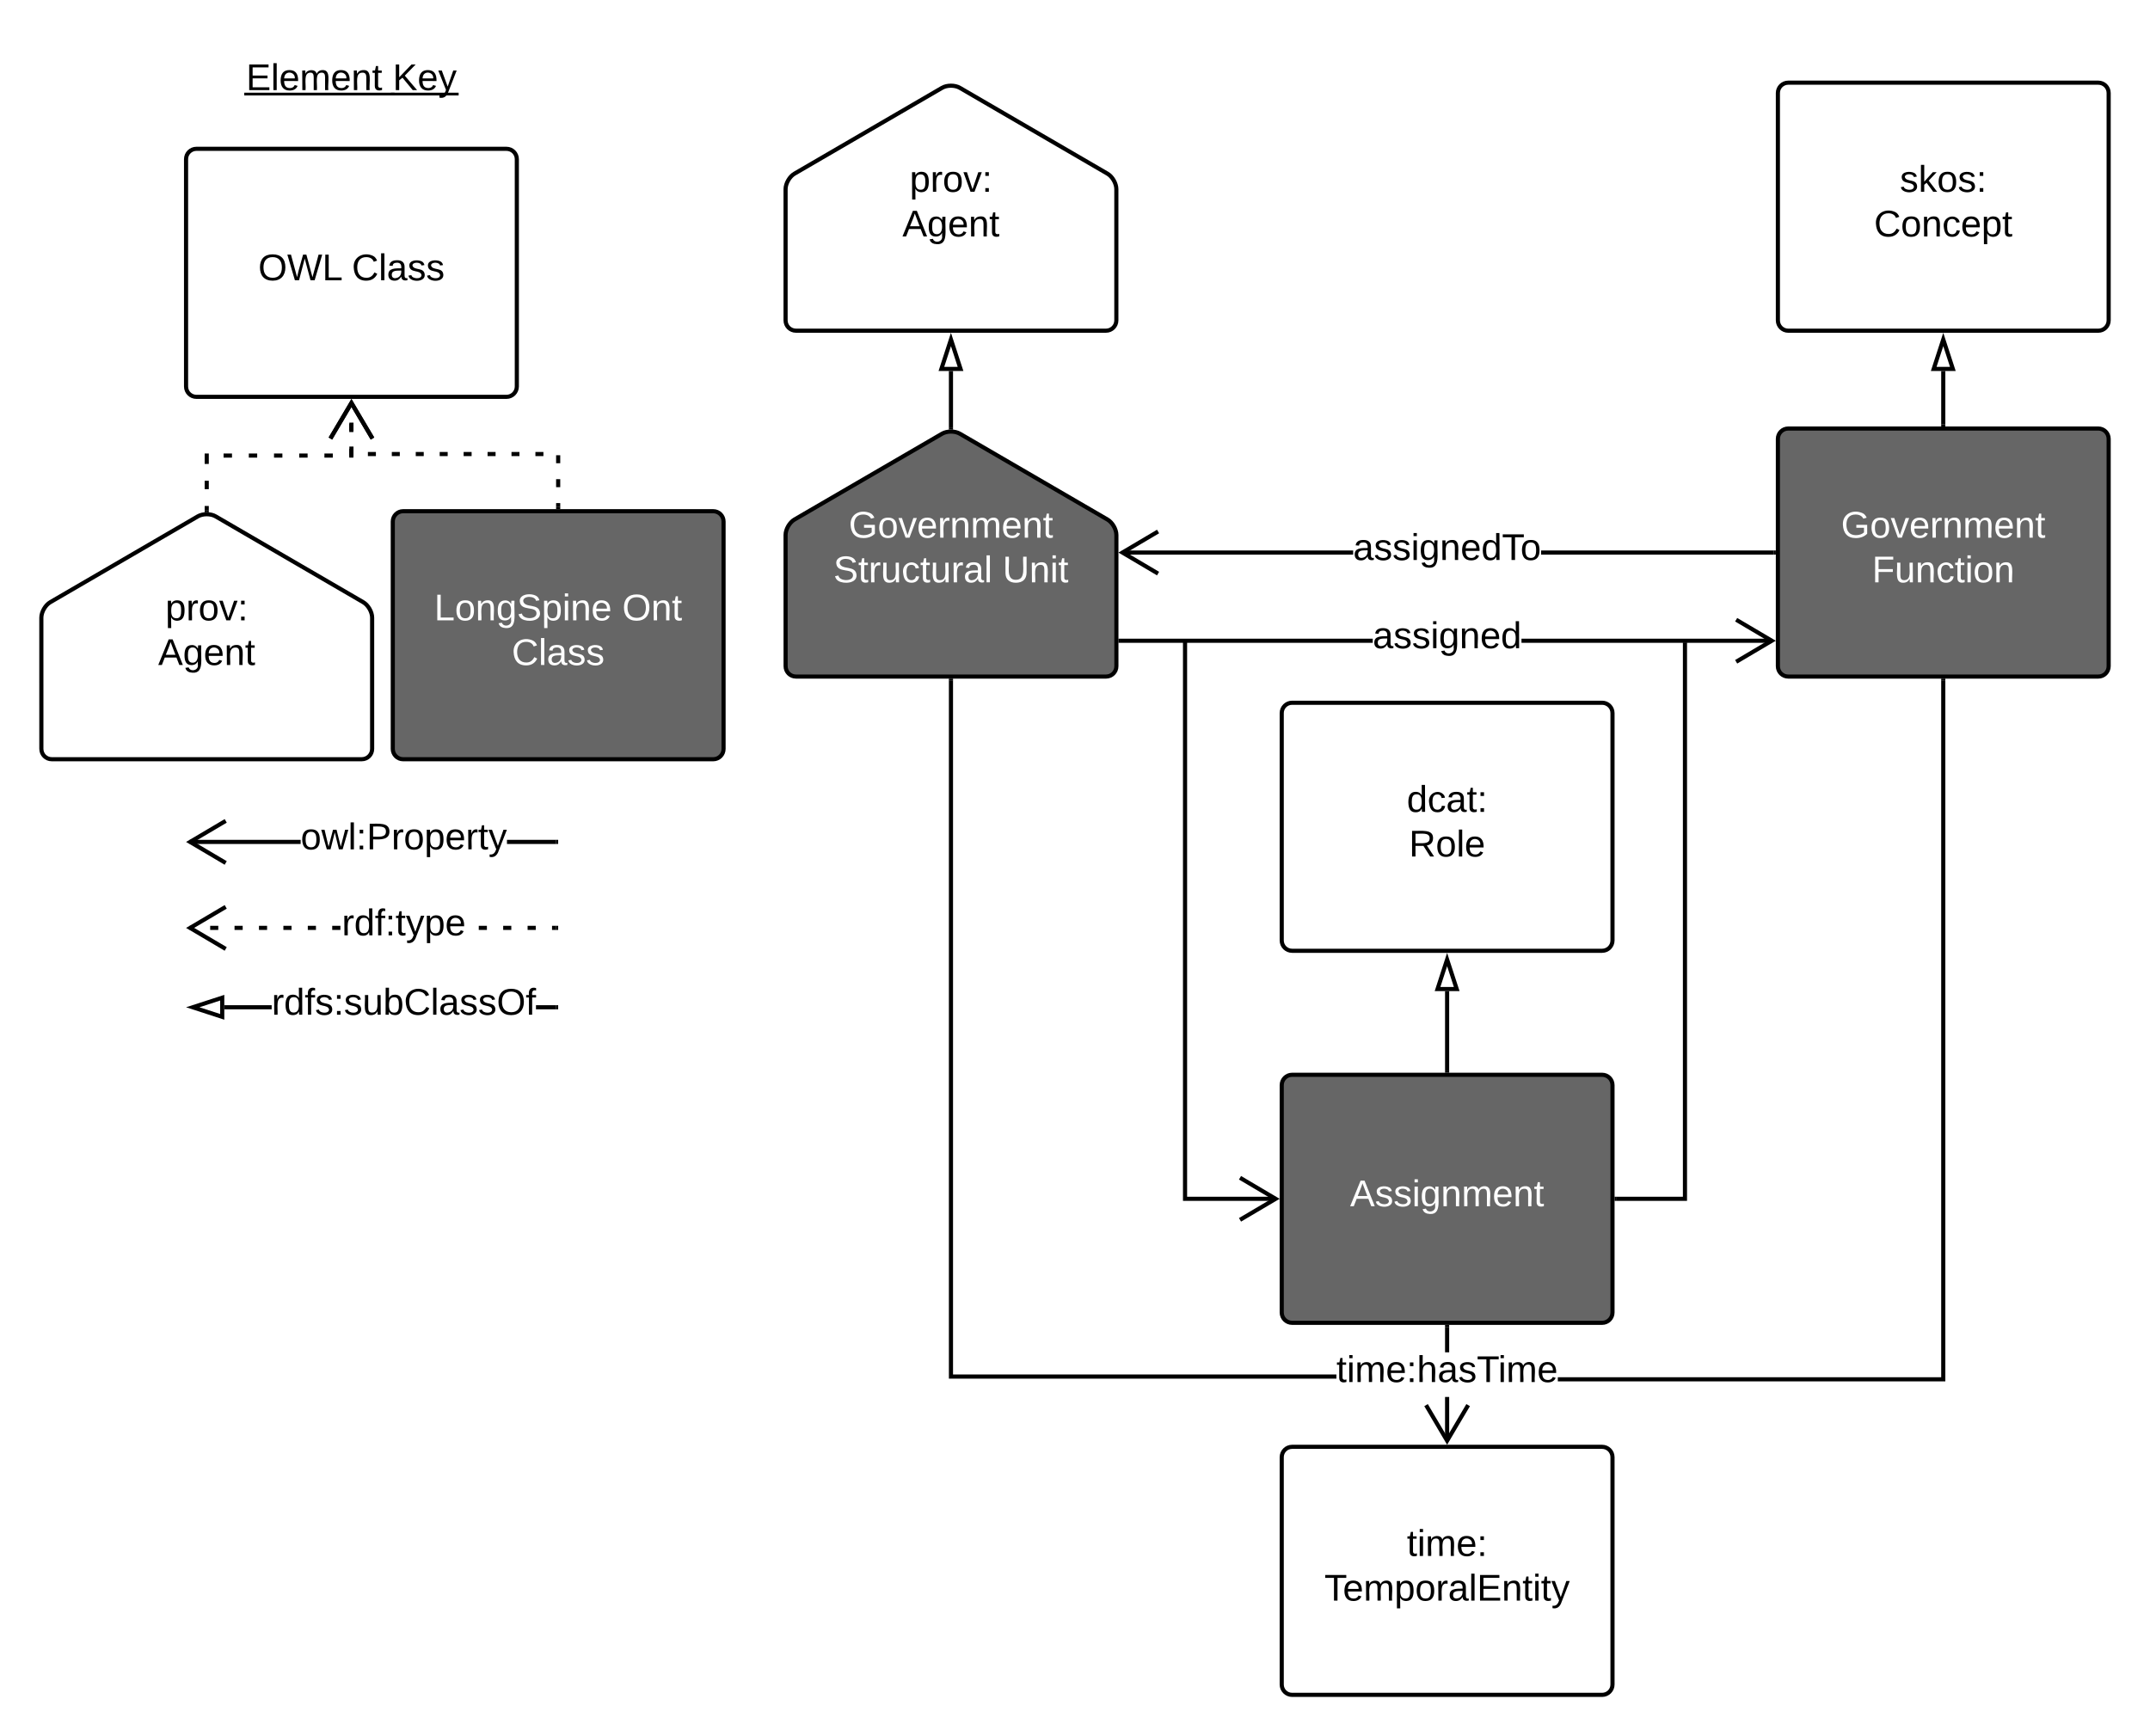 <svg xmlns="http://www.w3.org/2000/svg" xmlns:xlink="http://www.w3.org/1999/xlink" xmlns:lucid="lucid" width="1040" height="840"><g transform="translate(-0.33 -0.33)" lucid:page-tab-id="0_0"><path d="M0 0h1188.3v840.66H0z" fill="#fff"/><path d="M20.33 299.18c0-2.76 1.94-6.12 4.32-7.5L96 250.17c2.4-1.4 6.27-1.4 8.65 0l71.36 41.5c2.4 1.38 4.33 4.74 4.33 7.5v63.48c0 2.77-2.24 5-5 5h-150c-2.76 0-5-2.23-5-5z" stroke="#000" stroke-width="2" fill="#fff"/><use xlink:href="#a" transform="matrix(1,0,0,1,20.33,247.664) translate(60.025 52.8)"/><use xlink:href="#b" transform="matrix(1,0,0,1,20.33,247.664) translate(56.5 74.4)"/><path d="M131.74 488.66h-22.9v-2h22.9zm137.6 0h-9.75v-2h9.73z"/><path d="M270.33 488.66h-1.03v-2h1.03z"/><path d="M107.83 492.3l-14.26-4.64 14.26-4.63z" fill="#fff"/><path d="M108.83 493.68l-18.5-6.02 18.5-6zm-12.03-6.02l10.03 3.26v-6.52z"/><use xlink:href="#c" transform="matrix(1,0,0,1,131.739,476.864) translate(0.005 14.4)"/><path d="M269.33 450.26h-1.97v-2h1.97zm-9.84 0h-3.95v-2h3.94zm-11.83 0h-3.93v-2h3.93zm-11.8 0h-3.94v-2h3.93zm-70.88 0h-3.95v-2H165zm-11.82 0h-3.94v-2h3.94zm-11.8 0h-3.95v-2h3.94zm-11.83 0h-3.93v-2h3.93zm-11.8 0h-3.95v-2h3.94zm-11.82 0H102v-2h3.93zm-11.8 0h-1.98v-2h1.97z"/><path d="M270.33 450.26h-1.03v-2h1.03zM110.02 439.94l-15.76 9.32 15.76 9.32-1.02 1.73-18.67-11.04L109 438.22z"/><use xlink:href="#d" transform="matrix(1,0,0,1,165.689,438.464) translate(0.005 14.4)"/><path d="M145.76 408.66h-53.6v-2h53.6zm123.57 0h-23.77v-2h23.77z"/><path d="M270.33 408.66h-1.03v-2h1.03zM110.02 398.34l-15.76 9.32 15.76 9.32-1.02 1.73-18.67-11.04L109 396.62z"/><use xlink:href="#e" transform="matrix(1,0,0,1,145.764,396.864) translate(0.005 14.4)"/><path d="M100.33 20.33h140v40h-140z" stroke="#000" stroke-opacity="0" stroke-width="2" fill="#fff" fill-opacity="0"/><use xlink:href="#f" transform="matrix(1,0,0,1,105.33,25.33) translate(14.05 18.6)"/><use xlink:href="#g" transform="matrix(1,0,0,1,105.33,25.33) translate(84.95 18.6)"/><path d="M90.33 77.33c0-2.76 2.24-5 5-5h150c2.76 0 5 2.24 5 5v110c0 2.76-2.24 5-5 5h-150c-2.76 0-5-2.24-5-5z" stroke="#000" stroke-width="2" fill-opacity="0"/><use xlink:href="#h" transform="matrix(1,0,0,1,98.33,80.33) translate(26.9 55.6)"/><use xlink:href="#i" transform="matrix(1,0,0,1,98.33,80.33) translate(72.2 55.6)"/><path d="M100.33 247.16v-26.4h70v-25.6" fill="none"/><path d="M100.33 247.16v-2.03m0-8.13v-4.07m0-8.14v-4.05h.02m8.13 0h4.07m8.14 0h4.05m8.14 0h4.05m8.14 0h4.06m8.13 0h4.06m8.13 0h.83v-3.23m0-8.14v-4.06m0-8.14v-2.03" stroke="#000" stroke-width="2" fill="none"/><path d="M101.33 248.23l-1.38-.1-.62.1v-1.1h2z"/><path d="M180.5 212.5l-10.17-17.2-10.18 17.2" stroke="#000" stroke-width="2" fill="none"/><path d="M190.33 252.66c0-2.76 2.24-5 5-5h150c2.76 0 5 2.24 5 5v110c0 2.77-2.24 5-5 5h-150c-2.76 0-5-2.23-5-5z" stroke="#000" stroke-width="2" fill="#666"/><use xlink:href="#j" transform="matrix(1,0,0,1,198.33,255.664) translate(12.025 44.8)"/><use xlink:href="#k" transform="matrix(1,0,0,1,198.33,255.664) translate(102.975 44.8)"/><use xlink:href="#l" transform="matrix(1,0,0,1,198.33,255.664) translate(49.55 66.4)"/><path d="M270.33 245.66V220h-100v-24.85" fill="none"/><path d="M270.33 245.66v-1.93m0-7.7v-3.87m0-7.72v-3.86m-7.14-.58h-3.87m-7.72 0h-3.85m-7.7 0h-3.87m-7.72 0h-3.86m-7.72 0h-3.86m-7.72 0h-3.86m-7.72 0h-3.86m-7.7 0h-3.87m-7.73 0h-.24v-3.62m0-7.72v-3.86m0-7.72v-1.93" stroke="#000" stroke-width="2" fill="none"/><path d="M271.33 246.66h-2v-1.02h2z"/><path d="M180.5 212.5l-10.17-17.2-10.18 17.2" stroke="#000" stroke-width="2" fill="none"/><path d="M860.33 212.66c0-2.76 2.24-5 5-5h150c2.76 0 5 2.24 5 5v110c0 2.77-2.24 5-5 5h-150c-2.76 0-5-2.23-5-5z" stroke="#000" stroke-width="2" fill="#666"/><use xlink:href="#m" transform="matrix(1,0,0,1,868.33,215.664) translate(22.55 44.8)"/><use xlink:href="#n" transform="matrix(1,0,0,1,868.33,215.664) translate(37.55 66.4)"/><path d="M620.33 705.33c0-2.76 2.24-5 5-5h150c2.76 0 5 2.24 5 5v110c0 2.76-2.24 5-5 5h-150c-2.76 0-5-2.24-5-5z" stroke="#000" stroke-width="2" fill-opacity="0"/><use xlink:href="#o" transform="matrix(1,0,0,1,628.33,708.33) translate(52.55 44.8)"/><use xlink:href="#p" transform="matrix(1,0,0,1,628.33,708.33) translate(12.625 66.4)"/><path d="M620.33 345.33c0-2.76 2.24-5 5-5h150c2.76 0 5 2.24 5 5v110c0 2.76-2.24 5-5 5h-150c-2.76 0-5-2.24-5-5z" stroke="#000" stroke-width="2" fill-opacity="0"/><use xlink:href="#q" transform="matrix(1,0,0,1,628.33,348.33) translate(52.5 44.8)"/><use xlink:href="#r" transform="matrix(1,0,0,1,628.33,348.33) translate(53.55 66.4)"/><path d="M620.33 525.33c0-2.76 2.24-5 5-5h150c2.76 0 5 2.24 5 5v110c0 2.76-2.24 5-5 5h-150c-2.76 0-5-2.24-5-5z" stroke="#000" stroke-width="2" fill="#666"/><use xlink:href="#s" transform="matrix(1,0,0,1,628.33,528.33) translate(25.05 55.6)"/><path d="M860.33 45.33c0-2.76 2.24-5 5-5h150c2.76 0 5 2.24 5 5v110c0 2.76-2.24 5-5 5h-150c-2.76 0-5-2.24-5-5z" stroke="#000" stroke-width="2" fill-opacity="0"/><use xlink:href="#t" transform="matrix(1,0,0,1,868.33,48.33) translate(51 44.8)"/><use xlink:href="#u" transform="matrix(1,0,0,1,868.33,48.33) translate(38.525 66.4)"/><path d="M940.33 205.66v-25.83" stroke="#000" stroke-width="2" fill="none"/><path d="M941.33 206.66h-2v-1.02h2z"/><path d="M940.33 164.57l4.64 14.26h-9.27z" stroke="#000" stroke-width="2" fill="#fff"/><path d="M380.33 259.18c0-2.76 1.94-6.12 4.32-7.5l71.36-41.5c2.4-1.4 6.27-1.4 8.65 0l71.36 41.5c2.4 1.38 4.33 4.74 4.33 7.5v63.48c0 2.77-2.24 5-5 5h-150c-2.76 0-5-2.23-5-5z" stroke="#000" stroke-width="2" fill="#666"/><use xlink:href="#m" transform="matrix(1,0,0,1,380.33,207.664) translate(30.55 52.8)"/><use xlink:href="#v" transform="matrix(1,0,0,1,380.33,207.664) translate(23.125 74.4)"/><use xlink:href="#w" transform="matrix(1,0,0,1,380.33,207.664) translate(104.975 74.4)"/><path d="M380.33 91.85c0-2.76 1.94-6.13 4.32-7.5L456 42.84c2.4-1.4 6.27-1.4 8.65 0L536 84.34c2.4 1.37 4.33 4.74 4.33 7.5v63.48c0 2.76-2.24 5-5 5h-150c-2.76 0-5-2.24-5-5z" stroke="#000" stroke-width="2" fill="#fff"/><use xlink:href="#a" transform="matrix(1,0,0,1,380.33,40.33) translate(60.025 52.8)"/><use xlink:href="#b" transform="matrix(1,0,0,1,380.33,40.33) translate(56.5 74.4)"/><path d="M460.33 207.16v-27.33" stroke="#000" stroke-width="2" fill="none"/><path d="M461.33 208.23l-1.38-.1-.62.1v-1.1h2z"/><path d="M460.33 164.57l4.64 14.26h-9.27z" stroke="#000" stroke-width="2" fill="#fff"/><path d="M654.88 268.66H543.15v-2h111.73zm203.45 0H745.78v-2h112.55z"/><path d="M859.33 268.66h-1.03v-2h1.03zM561.02 258.34l-15.76 9.32 15.76 9.32-1.02 1.73-18.67-11.04L560 256.62z"/><use xlink:href="#x" transform="matrix(1,0,0,1,654.88,256.864) translate(0.005 14.4)"/><path d="M461.33 665.33h185.45v2H459.33V329.66h2z"/><path d="M461.33 329.7h-2v-1.04h2z"/><path/><path d="M941.33 668.66H753.88v-2h185.45v-337h2z"/><path d="M941.33 329.7h-2v-1.04h2z"/><path/><path d="M701.33 697.5h-2v-21.3h2zm0-42.9h-2v-12.27h2z"/><path d="M701.33 642.36h-2v-1.03h2zM711.37 680.66l-11.04 18.67-11.04-18.67 1.7-1.02 9.33 15.76 9.32-15.76z"/><use xlink:href="#y" transform="matrix(1,0,0,1,646.78,654.59) translate(0.005 14.4)"/><path d="M782.33 580.33h33.05v-269" stroke="#000" stroke-width="2" fill="none"/><path d="M782.36 581.33h-1.03v-2h1.03z"/><path d="M815.38 311.36v-1.03" stroke="#000" stroke-width="2" fill="none"/><path d="M664.36 311.33H542.33v-2h122.03zm193.15 0H736.3v-2h121.2z"/><path d="M542.36 311.33h-1.03v-2h1.03zM859.33 310.33l-18.67 11.04-1.02-1.72 15.76-9.32-15.76-9.32 1.02-1.7z"/><g><use xlink:href="#z" transform="matrix(1,0,0,1,664.355,299.53) translate(0.005 14.4)"/></g><path d="M573.56 311.33v269h43.95M573.56 311.36v-1.03" stroke="#000" stroke-width="2" fill="none"/><path d="M600.15 590.5l17.22-10.17-17.22-10.18M700.33 518.33v-38.5" stroke="#000" stroke-width="2" fill="none"/><path d="M701.33 519.33h-2v-1.03h2z"/><path d="M700.33 464.57l4.64 14.26h-9.27z" stroke="#000" stroke-width="2" fill="#fff"/><defs><path d="M115-194c55 1 70 41 70 98S169 2 115 4C84 4 66-9 55-30l1 105H24l-1-265h31l2 30c10-21 28-34 59-34zm-8 174c40 0 45-34 45-75s-6-73-45-74c-42 0-51 32-51 76 0 43 10 73 51 73" id="A"/><path d="M114-163C36-179 61-72 57 0H25l-1-190h30c1 12-1 29 2 39 6-27 23-49 58-41v29" id="B"/><path d="M100-194c62-1 85 37 85 99 1 63-27 99-86 99S16-35 15-95c0-66 28-99 85-99zM99-20c44 1 53-31 53-75 0-43-8-75-51-75s-53 32-53 75 10 74 51 75" id="C"/><path d="M108 0H70L1-190h34L89-25l56-165h34" id="D"/><path d="M33-154v-36h34v36H33zM33 0v-36h34V0H33" id="E"/><g id="a"><use transform="matrix(0.05,0,0,0.05,0,0)" xlink:href="#A"/><use transform="matrix(0.05,0,0,0.05,10,0)" xlink:href="#B"/><use transform="matrix(0.05,0,0,0.05,15.95,0)" xlink:href="#C"/><use transform="matrix(0.05,0,0,0.05,25.95,0)" xlink:href="#D"/><use transform="matrix(0.05,0,0,0.05,34.95,0)" xlink:href="#E"/></g><path d="M205 0l-28-72H64L36 0H1l101-248h38L239 0h-34zm-38-99l-47-123c-12 45-31 82-46 123h93" id="F"/><path d="M177-190C167-65 218 103 67 71c-23-6-38-20-44-43l32-5c15 47 100 32 89-28v-30C133-14 115 1 83 1 29 1 15-40 15-95c0-56 16-97 71-98 29-1 48 16 59 35 1-10 0-23 2-32h30zM94-22c36 0 50-32 50-73 0-42-14-75-50-75-39 0-46 34-46 75s6 73 46 73" id="G"/><path d="M100-194c63 0 86 42 84 106H49c0 40 14 67 53 68 26 1 43-12 49-29l28 8c-11 28-37 45-77 45C44 4 14-33 15-96c1-61 26-98 85-98zm52 81c6-60-76-77-97-28-3 7-6 17-6 28h103" id="H"/><path d="M117-194c89-4 53 116 60 194h-32v-121c0-31-8-49-39-48C34-167 62-67 57 0H25l-1-190h30c1 10-1 24 2 32 11-22 29-35 61-36" id="I"/><path d="M59-47c-2 24 18 29 38 22v24C64 9 27 4 27-40v-127H5v-23h24l9-43h21v43h35v23H59v120" id="J"/><g id="b"><use transform="matrix(0.05,0,0,0.05,0,0)" xlink:href="#F"/><use transform="matrix(0.05,0,0,0.05,12,0)" xlink:href="#G"/><use transform="matrix(0.05,0,0,0.05,22,0)" xlink:href="#H"/><use transform="matrix(0.05,0,0,0.05,32,0)" xlink:href="#I"/><use transform="matrix(0.05,0,0,0.05,42,0)" xlink:href="#J"/></g><path d="M85-194c31 0 48 13 60 33l-1-100h32l1 261h-30c-2-10 0-23-3-31C134-8 116 4 85 4 32 4 16-35 15-94c0-66 23-100 70-100zm9 24c-40 0-46 34-46 75 0 40 6 74 45 74 42 0 51-32 51-76 0-42-9-74-50-73" id="K"/><path d="M101-234c-31-9-42 10-38 44h38v23H63V0H32v-167H5v-23h27c-7-52 17-82 69-68v24" id="L"/><path d="M135-143c-3-34-86-38-87 0 15 53 115 12 119 90S17 21 10-45l28-5c4 36 97 45 98 0-10-56-113-15-118-90-4-57 82-63 122-42 12 7 21 19 24 35" id="M"/><path d="M84 4C-5 8 30-112 23-190h32v120c0 31 7 50 39 49 72-2 45-101 50-169h31l1 190h-30c-1-10 1-25-2-33-11 22-28 36-60 37" id="N"/><path d="M115-194c53 0 69 39 70 98 0 66-23 100-70 100C84 3 66-7 56-30L54 0H23l1-261h32v101c10-23 28-34 59-34zm-8 174c40 0 45-34 45-75 0-40-5-75-45-74-42 0-51 32-51 76 0 43 10 73 51 73" id="O"/><path d="M212-179c-10-28-35-45-73-45-59 0-87 40-87 99 0 60 29 101 89 101 43 0 62-24 78-52l27 14C228-24 195 4 139 4 59 4 22-46 18-125c-6-104 99-153 187-111 19 9 31 26 39 46" id="P"/><path d="M24 0v-261h32V0H24" id="Q"/><path d="M141-36C126-15 110 5 73 4 37 3 15-17 15-53c-1-64 63-63 125-63 3-35-9-54-41-54-24 1-41 7-42 31l-33-3c5-37 33-52 76-52 45 0 72 20 72 64v82c-1 20 7 32 28 27v20c-31 9-61-2-59-35zM48-53c0 20 12 33 32 33 41-3 63-29 60-74-43 2-92-5-92 41" id="R"/><path d="M140-251c81 0 123 46 123 126C263-46 219 4 140 4 59 4 17-45 17-125s42-126 123-126zm0 227c63 0 89-41 89-101s-29-99-89-99c-61 0-89 39-89 99S79-25 140-24" id="S"/><g id="c"><use transform="matrix(0.05,0,0,0.05,0,0)" xlink:href="#B"/><use transform="matrix(0.05,0,0,0.05,5.95,0)" xlink:href="#K"/><use transform="matrix(0.05,0,0,0.05,15.95,0)" xlink:href="#L"/><use transform="matrix(0.05,0,0,0.05,20.95,0)" xlink:href="#M"/><use transform="matrix(0.05,0,0,0.05,29.95,0)" xlink:href="#E"/><use transform="matrix(0.05,0,0,0.05,34.95,0)" xlink:href="#M"/><use transform="matrix(0.05,0,0,0.05,43.95,0)" xlink:href="#N"/><use transform="matrix(0.05,0,0,0.05,53.95,0)" xlink:href="#O"/><use transform="matrix(0.05,0,0,0.05,63.95,0)" xlink:href="#P"/><use transform="matrix(0.05,0,0,0.05,76.9,0)" xlink:href="#Q"/><use transform="matrix(0.05,0,0,0.05,80.85,0)" xlink:href="#R"/><use transform="matrix(0.05,0,0,0.05,90.85,0)" xlink:href="#M"/><use transform="matrix(0.05,0,0,0.05,99.85,0)" xlink:href="#M"/><use transform="matrix(0.05,0,0,0.05,108.85,0)" xlink:href="#S"/><use transform="matrix(0.05,0,0,0.05,122.85,0)" xlink:href="#L"/></g><path d="M179-190L93 31C79 59 56 82 12 73V49c39 6 53-20 64-50L1-190h34L92-34l54-156h33" id="T"/><g id="d"><use transform="matrix(0.05,0,0,0.05,0,0)" xlink:href="#B"/><use transform="matrix(0.05,0,0,0.05,5.95,0)" xlink:href="#K"/><use transform="matrix(0.05,0,0,0.05,15.95,0)" xlink:href="#L"/><use transform="matrix(0.05,0,0,0.05,20.95,0)" xlink:href="#E"/><use transform="matrix(0.05,0,0,0.05,25.95,0)" xlink:href="#J"/><use transform="matrix(0.05,0,0,0.05,30.95,0)" xlink:href="#T"/><use transform="matrix(0.05,0,0,0.05,39.95,0)" xlink:href="#A"/><use transform="matrix(0.05,0,0,0.05,49.95,0)" xlink:href="#H"/></g><path d="M206 0h-36l-40-164L89 0H53L-1-190h32L70-26l43-164h34l41 164 42-164h31" id="U"/><path d="M30-248c87 1 191-15 191 75 0 78-77 80-158 76V0H30v-248zm33 125c57 0 124 11 124-50 0-59-68-47-124-48v98" id="V"/><g id="e"><use transform="matrix(0.05,0,0,0.05,0,0)" xlink:href="#C"/><use transform="matrix(0.05,0,0,0.05,10,0)" xlink:href="#U"/><use transform="matrix(0.05,0,0,0.05,22.95,0)" xlink:href="#Q"/><use transform="matrix(0.05,0,0,0.05,26.9,0)" xlink:href="#E"/><use transform="matrix(0.05,0,0,0.05,31.9,0)" xlink:href="#V"/><use transform="matrix(0.05,0,0,0.05,43.9,0)" xlink:href="#B"/><use transform="matrix(0.05,0,0,0.05,49.85,0)" xlink:href="#C"/><use transform="matrix(0.05,0,0,0.05,59.85,0)" xlink:href="#A"/><use transform="matrix(0.05,0,0,0.05,69.85,0)" xlink:href="#H"/><use transform="matrix(0.05,0,0,0.05,79.85,0)" xlink:href="#B"/><use transform="matrix(0.05,0,0,0.05,85.8,0)" xlink:href="#J"/><use transform="matrix(0.05,0,0,0.05,90.8,0)" xlink:href="#T"/></g><path d="M30 0v-248h187v28H63v79h144v27H63v87h162V0H30" id="W"/><path d="M210-169c-67 3-38 105-44 169h-31v-121c0-29-5-50-35-48C34-165 62-65 56 0H25l-1-190h30c1 10-1 24 2 32 10-44 99-50 107 0 11-21 27-35 58-36 85-2 47 119 55 194h-31v-121c0-29-5-49-35-48" id="X"/><g id="f"><use transform="matrix(0.05,0,0,0.05,0,0)" xlink:href="#W"/><use transform="matrix(0.05,0,0,0.05,12,0)" xlink:href="#Q"/><use transform="matrix(0.05,0,0,0.05,15.95,0)" xlink:href="#H"/><use transform="matrix(0.05,0,0,0.05,25.95,0)" xlink:href="#X"/><use transform="matrix(0.05,0,0,0.05,40.9,0)" xlink:href="#H"/><use transform="matrix(0.05,0,0,0.05,50.9,0)" xlink:href="#I"/><use transform="matrix(0.05,0,0,0.05,60.9,0)" xlink:href="#J"/><path d="M-.9 1.25h72.7v1.32H-.9z"/></g><path d="M194 0L95-120 63-95V0H30v-248h33v124l119-124h40L117-140 236 0h-42" id="Y"/><g id="g"><use transform="matrix(0.05,0,0,0.05,0,0)" xlink:href="#Y"/><use transform="matrix(0.05,0,0,0.05,12,0)" xlink:href="#H"/><use transform="matrix(0.05,0,0,0.05,22,0)" xlink:href="#T"/><path d="M-.9 1.25h32.8v1.32H-.9z"/></g><path d="M266 0h-40l-56-210L115 0H75L2-248h35L96-30l15-64 43-154h32l59 218 59-218h35" id="Z"/><path d="M30 0v-248h33v221h125V0H30" id="aa"/><g id="h"><use transform="matrix(0.05,0,0,0.05,0,0)" xlink:href="#S"/><use transform="matrix(0.05,0,0,0.05,14,0)" xlink:href="#Z"/><use transform="matrix(0.05,0,0,0.05,30.95,0)" xlink:href="#aa"/></g><g id="i"><use transform="matrix(0.05,0,0,0.05,0,0)" xlink:href="#P"/><use transform="matrix(0.05,0,0,0.05,12.95,0)" xlink:href="#Q"/><use transform="matrix(0.05,0,0,0.05,16.9,0)" xlink:href="#R"/><use transform="matrix(0.05,0,0,0.05,26.9,0)" xlink:href="#M"/><use transform="matrix(0.05,0,0,0.05,35.9,0)" xlink:href="#M"/></g><path fill="#fff" d="M30 0v-248h33v221h125V0H30" id="ab"/><path fill="#fff" d="M100-194c62-1 85 37 85 99 1 63-27 99-86 99S16-35 15-95c0-66 28-99 85-99zM99-20c44 1 53-31 53-75 0-43-8-75-51-75s-53 32-53 75 10 74 51 75" id="ac"/><path fill="#fff" d="M117-194c89-4 53 116 60 194h-32v-121c0-31-8-49-39-48C34-167 62-67 57 0H25l-1-190h30c1 10-1 24 2 32 11-22 29-35 61-36" id="ad"/><path fill="#fff" d="M177-190C167-65 218 103 67 71c-23-6-38-20-44-43l32-5c15 47 100 32 89-28v-30C133-14 115 1 83 1 29 1 15-40 15-95c0-56 16-97 71-98 29-1 48 16 59 35 1-10 0-23 2-32h30zM94-22c36 0 50-32 50-73 0-42-14-75-50-75-39 0-46 34-46 75s6 73 46 73" id="ae"/><path fill="#fff" d="M185-189c-5-48-123-54-124 2 14 75 158 14 163 119 3 78-121 87-175 55-17-10-28-26-33-46l33-7c5 56 141 63 141-1 0-78-155-14-162-118-5-82 145-84 179-34 5 7 8 16 11 25" id="af"/><path fill="#fff" d="M115-194c55 1 70 41 70 98S169 2 115 4C84 4 66-9 55-30l1 105H24l-1-265h31l2 30c10-21 28-34 59-34zm-8 174c40 0 45-34 45-75s-6-73-45-74c-42 0-51 32-51 76 0 43 10 73 51 73" id="ag"/><path fill="#fff" d="M24-231v-30h32v30H24zM24 0v-190h32V0H24" id="ah"/><path fill="#fff" d="M100-194c63 0 86 42 84 106H49c0 40 14 67 53 68 26 1 43-12 49-29l28 8c-11 28-37 45-77 45C44 4 14-33 15-96c1-61 26-98 85-98zm52 81c6-60-76-77-97-28-3 7-6 17-6 28h103" id="ai"/><g id="j"><use transform="matrix(0.05,0,0,0.05,0,0)" xlink:href="#ab"/><use transform="matrix(0.05,0,0,0.05,10,0)" xlink:href="#ac"/><use transform="matrix(0.05,0,0,0.05,20,0)" xlink:href="#ad"/><use transform="matrix(0.05,0,0,0.05,30,0)" xlink:href="#ae"/><use transform="matrix(0.05,0,0,0.05,40,0)" xlink:href="#af"/><use transform="matrix(0.05,0,0,0.05,52,0)" xlink:href="#ag"/><use transform="matrix(0.05,0,0,0.05,62,0)" xlink:href="#ah"/><use transform="matrix(0.05,0,0,0.05,65.95,0)" xlink:href="#ad"/><use transform="matrix(0.05,0,0,0.05,75.95,0)" xlink:href="#ai"/></g><path fill="#fff" d="M140-251c81 0 123 46 123 126C263-46 219 4 140 4 59 4 17-45 17-125s42-126 123-126zm0 227c63 0 89-41 89-101s-29-99-89-99c-61 0-89 39-89 99S79-25 140-24" id="aj"/><path fill="#fff" d="M59-47c-2 24 18 29 38 22v24C64 9 27 4 27-40v-127H5v-23h24l9-43h21v43h35v23H59v120" id="ak"/><g id="k"><use transform="matrix(0.05,0,0,0.05,0,0)" xlink:href="#aj"/><use transform="matrix(0.05,0,0,0.05,14,0)" xlink:href="#ad"/><use transform="matrix(0.05,0,0,0.05,24,0)" xlink:href="#ak"/></g><path fill="#fff" d="M212-179c-10-28-35-45-73-45-59 0-87 40-87 99 0 60 29 101 89 101 43 0 62-24 78-52l27 14C228-24 195 4 139 4 59 4 22-46 18-125c-6-104 99-153 187-111 19 9 31 26 39 46" id="al"/><path fill="#fff" d="M24 0v-261h32V0H24" id="am"/><path fill="#fff" d="M141-36C126-15 110 5 73 4 37 3 15-17 15-53c-1-64 63-63 125-63 3-35-9-54-41-54-24 1-41 7-42 31l-33-3c5-37 33-52 76-52 45 0 72 20 72 64v82c-1 20 7 32 28 27v20c-31 9-61-2-59-35zM48-53c0 20 12 33 32 33 41-3 63-29 60-74-43 2-92-5-92 41" id="an"/><path fill="#fff" d="M135-143c-3-34-86-38-87 0 15 53 115 12 119 90S17 21 10-45l28-5c4 36 97 45 98 0-10-56-113-15-118-90-4-57 82-63 122-42 12 7 21 19 24 35" id="ao"/><g id="l"><use transform="matrix(0.05,0,0,0.05,0,0)" xlink:href="#al"/><use transform="matrix(0.05,0,0,0.05,12.95,0)" xlink:href="#am"/><use transform="matrix(0.05,0,0,0.05,16.9,0)" xlink:href="#an"/><use transform="matrix(0.05,0,0,0.05,26.9,0)" xlink:href="#ao"/><use transform="matrix(0.05,0,0,0.05,35.9,0)" xlink:href="#ao"/></g><path fill="#fff" d="M143 4C61 4 22-44 18-125c-5-107 100-154 193-111 17 8 29 25 37 43l-32 9c-13-25-37-40-76-40-61 0-88 39-88 99 0 61 29 100 91 101 35 0 62-11 79-27v-45h-74v-28h105v86C228-13 192 4 143 4" id="ap"/><path fill="#fff" d="M108 0H70L1-190h34L89-25l56-165h34" id="aq"/><path fill="#fff" d="M114-163C36-179 61-72 57 0H25l-1-190h30c1 12-1 29 2 39 6-27 23-49 58-41v29" id="ar"/><path fill="#fff" d="M210-169c-67 3-38 105-44 169h-31v-121c0-29-5-50-35-48C34-165 62-65 56 0H25l-1-190h30c1 10-1 24 2 32 10-44 99-50 107 0 11-21 27-35 58-36 85-2 47 119 55 194h-31v-121c0-29-5-49-35-48" id="as"/><g id="m"><use transform="matrix(0.05,0,0,0.05,0,0)" xlink:href="#ap"/><use transform="matrix(0.05,0,0,0.05,14,0)" xlink:href="#ac"/><use transform="matrix(0.05,0,0,0.05,24,0)" xlink:href="#aq"/><use transform="matrix(0.05,0,0,0.05,33,0)" xlink:href="#ai"/><use transform="matrix(0.05,0,0,0.05,43,0)" xlink:href="#ar"/><use transform="matrix(0.05,0,0,0.05,48.95,0)" xlink:href="#ad"/><use transform="matrix(0.05,0,0,0.05,58.95,0)" xlink:href="#as"/><use transform="matrix(0.05,0,0,0.05,73.9,0)" xlink:href="#ai"/><use transform="matrix(0.05,0,0,0.05,83.9,0)" xlink:href="#ad"/><use transform="matrix(0.05,0,0,0.05,93.9,0)" xlink:href="#ak"/></g><path fill="#fff" d="M63-220v92h138v28H63V0H30v-248h175v28H63" id="at"/><path fill="#fff" d="M84 4C-5 8 30-112 23-190h32v120c0 31 7 50 39 49 72-2 45-101 50-169h31l1 190h-30c-1-10 1-25-2-33-11 22-28 36-60 37" id="au"/><path fill="#fff" d="M96-169c-40 0-48 33-48 73s9 75 48 75c24 0 41-14 43-38l32 2c-6 37-31 61-74 61-59 0-76-41-82-99-10-93 101-131 147-64 4 7 5 14 7 22l-32 3c-4-21-16-35-41-35" id="av"/><g id="n"><use transform="matrix(0.05,0,0,0.05,0,0)" xlink:href="#at"/><use transform="matrix(0.05,0,0,0.05,10.95,0)" xlink:href="#au"/><use transform="matrix(0.05,0,0,0.05,20.95,0)" xlink:href="#ad"/><use transform="matrix(0.05,0,0,0.05,30.95,0)" xlink:href="#av"/><use transform="matrix(0.05,0,0,0.05,39.95,0)" xlink:href="#ak"/><use transform="matrix(0.05,0,0,0.05,44.95,0)" xlink:href="#ah"/><use transform="matrix(0.05,0,0,0.05,48.9,0)" xlink:href="#ac"/><use transform="matrix(0.05,0,0,0.05,58.9,0)" xlink:href="#ad"/></g><path d="M24-231v-30h32v30H24zM24 0v-190h32V0H24" id="aw"/><g id="o"><use transform="matrix(0.05,0,0,0.05,0,0)" xlink:href="#J"/><use transform="matrix(0.05,0,0,0.05,5,0)" xlink:href="#aw"/><use transform="matrix(0.05,0,0,0.05,8.95,0)" xlink:href="#X"/><use transform="matrix(0.05,0,0,0.05,23.9,0)" xlink:href="#H"/><use transform="matrix(0.05,0,0,0.05,33.9,0)" xlink:href="#E"/></g><path d="M127-220V0H93v-220H8v-28h204v28h-85" id="ax"/><g id="p"><use transform="matrix(0.05,0,0,0.05,0,0)" xlink:href="#ax"/><use transform="matrix(0.05,0,0,0.05,8.95,0)" xlink:href="#H"/><use transform="matrix(0.05,0,0,0.05,18.95,0)" xlink:href="#X"/><use transform="matrix(0.05,0,0,0.05,33.9,0)" xlink:href="#A"/><use transform="matrix(0.05,0,0,0.05,43.9,0)" xlink:href="#C"/><use transform="matrix(0.05,0,0,0.05,53.9,0)" xlink:href="#B"/><use transform="matrix(0.05,0,0,0.05,59.85,0)" xlink:href="#R"/><use transform="matrix(0.05,0,0,0.05,69.85,0)" xlink:href="#Q"/><use transform="matrix(0.05,0,0,0.05,73.8,0)" xlink:href="#W"/><use transform="matrix(0.05,0,0,0.05,85.8,0)" xlink:href="#I"/><use transform="matrix(0.05,0,0,0.05,95.8,0)" xlink:href="#J"/><use transform="matrix(0.05,0,0,0.05,100.8,0)" xlink:href="#aw"/><use transform="matrix(0.05,0,0,0.05,104.75,0)" xlink:href="#J"/><use transform="matrix(0.05,0,0,0.05,109.75,0)" xlink:href="#T"/></g><path d="M96-169c-40 0-48 33-48 73s9 75 48 75c24 0 41-14 43-38l32 2c-6 37-31 61-74 61-59 0-76-41-82-99-10-93 101-131 147-64 4 7 5 14 7 22l-32 3c-4-21-16-35-41-35" id="ay"/><g id="q"><use transform="matrix(0.05,0,0,0.05,0,0)" xlink:href="#K"/><use transform="matrix(0.05,0,0,0.05,10,0)" xlink:href="#ay"/><use transform="matrix(0.05,0,0,0.05,19,0)" xlink:href="#R"/><use transform="matrix(0.05,0,0,0.05,29,0)" xlink:href="#J"/><use transform="matrix(0.05,0,0,0.05,34,0)" xlink:href="#E"/></g><path d="M233-177c-1 41-23 64-60 70L243 0h-38l-65-103H63V0H30v-248c88 3 205-21 203 71zM63-129c60-2 137 13 137-47 0-61-80-42-137-45v92" id="az"/><g id="r"><use transform="matrix(0.05,0,0,0.05,0,0)" xlink:href="#az"/><use transform="matrix(0.05,0,0,0.05,12.95,0)" xlink:href="#C"/><use transform="matrix(0.05,0,0,0.05,22.95,0)" xlink:href="#Q"/><use transform="matrix(0.05,0,0,0.05,26.9,0)" xlink:href="#H"/></g><path fill="#fff" d="M205 0l-28-72H64L36 0H1l101-248h38L239 0h-34zm-38-99l-47-123c-12 45-31 82-46 123h93" id="aA"/><g id="s"><use transform="matrix(0.05,0,0,0.05,0,0)" xlink:href="#aA"/><use transform="matrix(0.05,0,0,0.05,12,0)" xlink:href="#ao"/><use transform="matrix(0.05,0,0,0.05,21,0)" xlink:href="#ao"/><use transform="matrix(0.05,0,0,0.05,30,0)" xlink:href="#ah"/><use transform="matrix(0.05,0,0,0.05,33.95,0)" xlink:href="#ae"/><use transform="matrix(0.05,0,0,0.05,43.95,0)" xlink:href="#ad"/><use transform="matrix(0.05,0,0,0.05,53.95,0)" xlink:href="#as"/><use transform="matrix(0.05,0,0,0.05,68.9,0)" xlink:href="#ai"/><use transform="matrix(0.05,0,0,0.05,78.9,0)" xlink:href="#ad"/><use transform="matrix(0.05,0,0,0.05,88.9,0)" xlink:href="#ak"/></g><path d="M143 0L79-87 56-68V0H24v-261h32v163l83-92h37l-77 82L181 0h-38" id="aB"/><g id="t"><use transform="matrix(0.05,0,0,0.05,0,0)" xlink:href="#M"/><use transform="matrix(0.05,0,0,0.05,9,0)" xlink:href="#aB"/><use transform="matrix(0.05,0,0,0.05,18,0)" xlink:href="#C"/><use transform="matrix(0.05,0,0,0.05,28,0)" xlink:href="#M"/><use transform="matrix(0.05,0,0,0.05,37,0)" xlink:href="#E"/></g><g id="u"><use transform="matrix(0.05,0,0,0.05,0,0)" xlink:href="#P"/><use transform="matrix(0.05,0,0,0.05,12.95,0)" xlink:href="#C"/><use transform="matrix(0.05,0,0,0.05,22.95,0)" xlink:href="#I"/><use transform="matrix(0.05,0,0,0.05,32.95,0)" xlink:href="#ay"/><use transform="matrix(0.05,0,0,0.05,41.95,0)" xlink:href="#H"/><use transform="matrix(0.05,0,0,0.05,51.95,0)" xlink:href="#A"/><use transform="matrix(0.05,0,0,0.05,61.95,0)" xlink:href="#J"/></g><g id="v"><use transform="matrix(0.05,0,0,0.05,0,0)" xlink:href="#af"/><use transform="matrix(0.05,0,0,0.05,12,0)" xlink:href="#ak"/><use transform="matrix(0.05,0,0,0.05,17,0)" xlink:href="#ar"/><use transform="matrix(0.05,0,0,0.05,22.95,0)" xlink:href="#au"/><use transform="matrix(0.05,0,0,0.05,32.95,0)" xlink:href="#av"/><use transform="matrix(0.05,0,0,0.05,41.95,0)" xlink:href="#ak"/><use transform="matrix(0.05,0,0,0.05,46.95,0)" xlink:href="#au"/><use transform="matrix(0.05,0,0,0.05,56.95,0)" xlink:href="#ar"/><use transform="matrix(0.05,0,0,0.05,62.9,0)" xlink:href="#an"/><use transform="matrix(0.05,0,0,0.05,72.9,0)" xlink:href="#am"/></g><path fill="#fff" d="M232-93c-1 65-40 97-104 97C67 4 28-28 28-90v-158h33c8 89-33 224 67 224 102 0 64-133 71-224h33v155" id="aC"/><g id="w"><use transform="matrix(0.05,0,0,0.05,0,0)" xlink:href="#aC"/><use transform="matrix(0.05,0,0,0.05,12.95,0)" xlink:href="#ad"/><use transform="matrix(0.05,0,0,0.05,22.95,0)" xlink:href="#ah"/><use transform="matrix(0.05,0,0,0.05,26.9,0)" xlink:href="#ak"/></g><g id="x"><use transform="matrix(0.05,0,0,0.05,0,0)" xlink:href="#R"/><use transform="matrix(0.05,0,0,0.05,10,0)" xlink:href="#M"/><use transform="matrix(0.05,0,0,0.05,19,0)" xlink:href="#M"/><use transform="matrix(0.05,0,0,0.05,28,0)" xlink:href="#aw"/><use transform="matrix(0.05,0,0,0.05,31.95,0)" xlink:href="#G"/><use transform="matrix(0.05,0,0,0.05,41.95,0)" xlink:href="#I"/><use transform="matrix(0.05,0,0,0.05,51.95,0)" xlink:href="#H"/><use transform="matrix(0.05,0,0,0.05,61.95,0)" xlink:href="#K"/><use transform="matrix(0.05,0,0,0.05,71.95,0)" xlink:href="#ax"/><use transform="matrix(0.05,0,0,0.05,80.9,0)" xlink:href="#C"/></g><path d="M106-169C34-169 62-67 57 0H25v-261h32l-1 103c12-21 28-36 61-36 89 0 53 116 60 194h-32v-121c2-32-8-49-39-48" id="aD"/><g id="y"><use transform="matrix(0.05,0,0,0.05,0,0)" xlink:href="#J"/><use transform="matrix(0.05,0,0,0.05,5,0)" xlink:href="#aw"/><use transform="matrix(0.05,0,0,0.05,8.95,0)" xlink:href="#X"/><use transform="matrix(0.05,0,0,0.05,23.9,0)" xlink:href="#H"/><use transform="matrix(0.05,0,0,0.05,33.9,0)" xlink:href="#E"/><use transform="matrix(0.05,0,0,0.05,38.9,0)" xlink:href="#aD"/><use transform="matrix(0.05,0,0,0.05,48.9,0)" xlink:href="#R"/><use transform="matrix(0.05,0,0,0.05,58.9,0)" xlink:href="#M"/><use transform="matrix(0.05,0,0,0.05,67.9,0)" xlink:href="#ax"/><use transform="matrix(0.05,0,0,0.05,78.2,0)" xlink:href="#aw"/><use transform="matrix(0.05,0,0,0.05,82.15,0)" xlink:href="#X"/><use transform="matrix(0.05,0,0,0.05,97.1,0)" xlink:href="#H"/></g><g id="z"><use transform="matrix(0.05,0,0,0.05,0,0)" xlink:href="#R"/><use transform="matrix(0.05,0,0,0.05,10,0)" xlink:href="#M"/><use transform="matrix(0.05,0,0,0.05,19,0)" xlink:href="#M"/><use transform="matrix(0.05,0,0,0.05,28,0)" xlink:href="#aw"/><use transform="matrix(0.05,0,0,0.05,31.95,0)" xlink:href="#G"/><use transform="matrix(0.05,0,0,0.05,41.95,0)" xlink:href="#I"/><use transform="matrix(0.05,0,0,0.05,51.95,0)" xlink:href="#H"/><use transform="matrix(0.05,0,0,0.05,61.95,0)" xlink:href="#K"/></g></defs></g></svg>